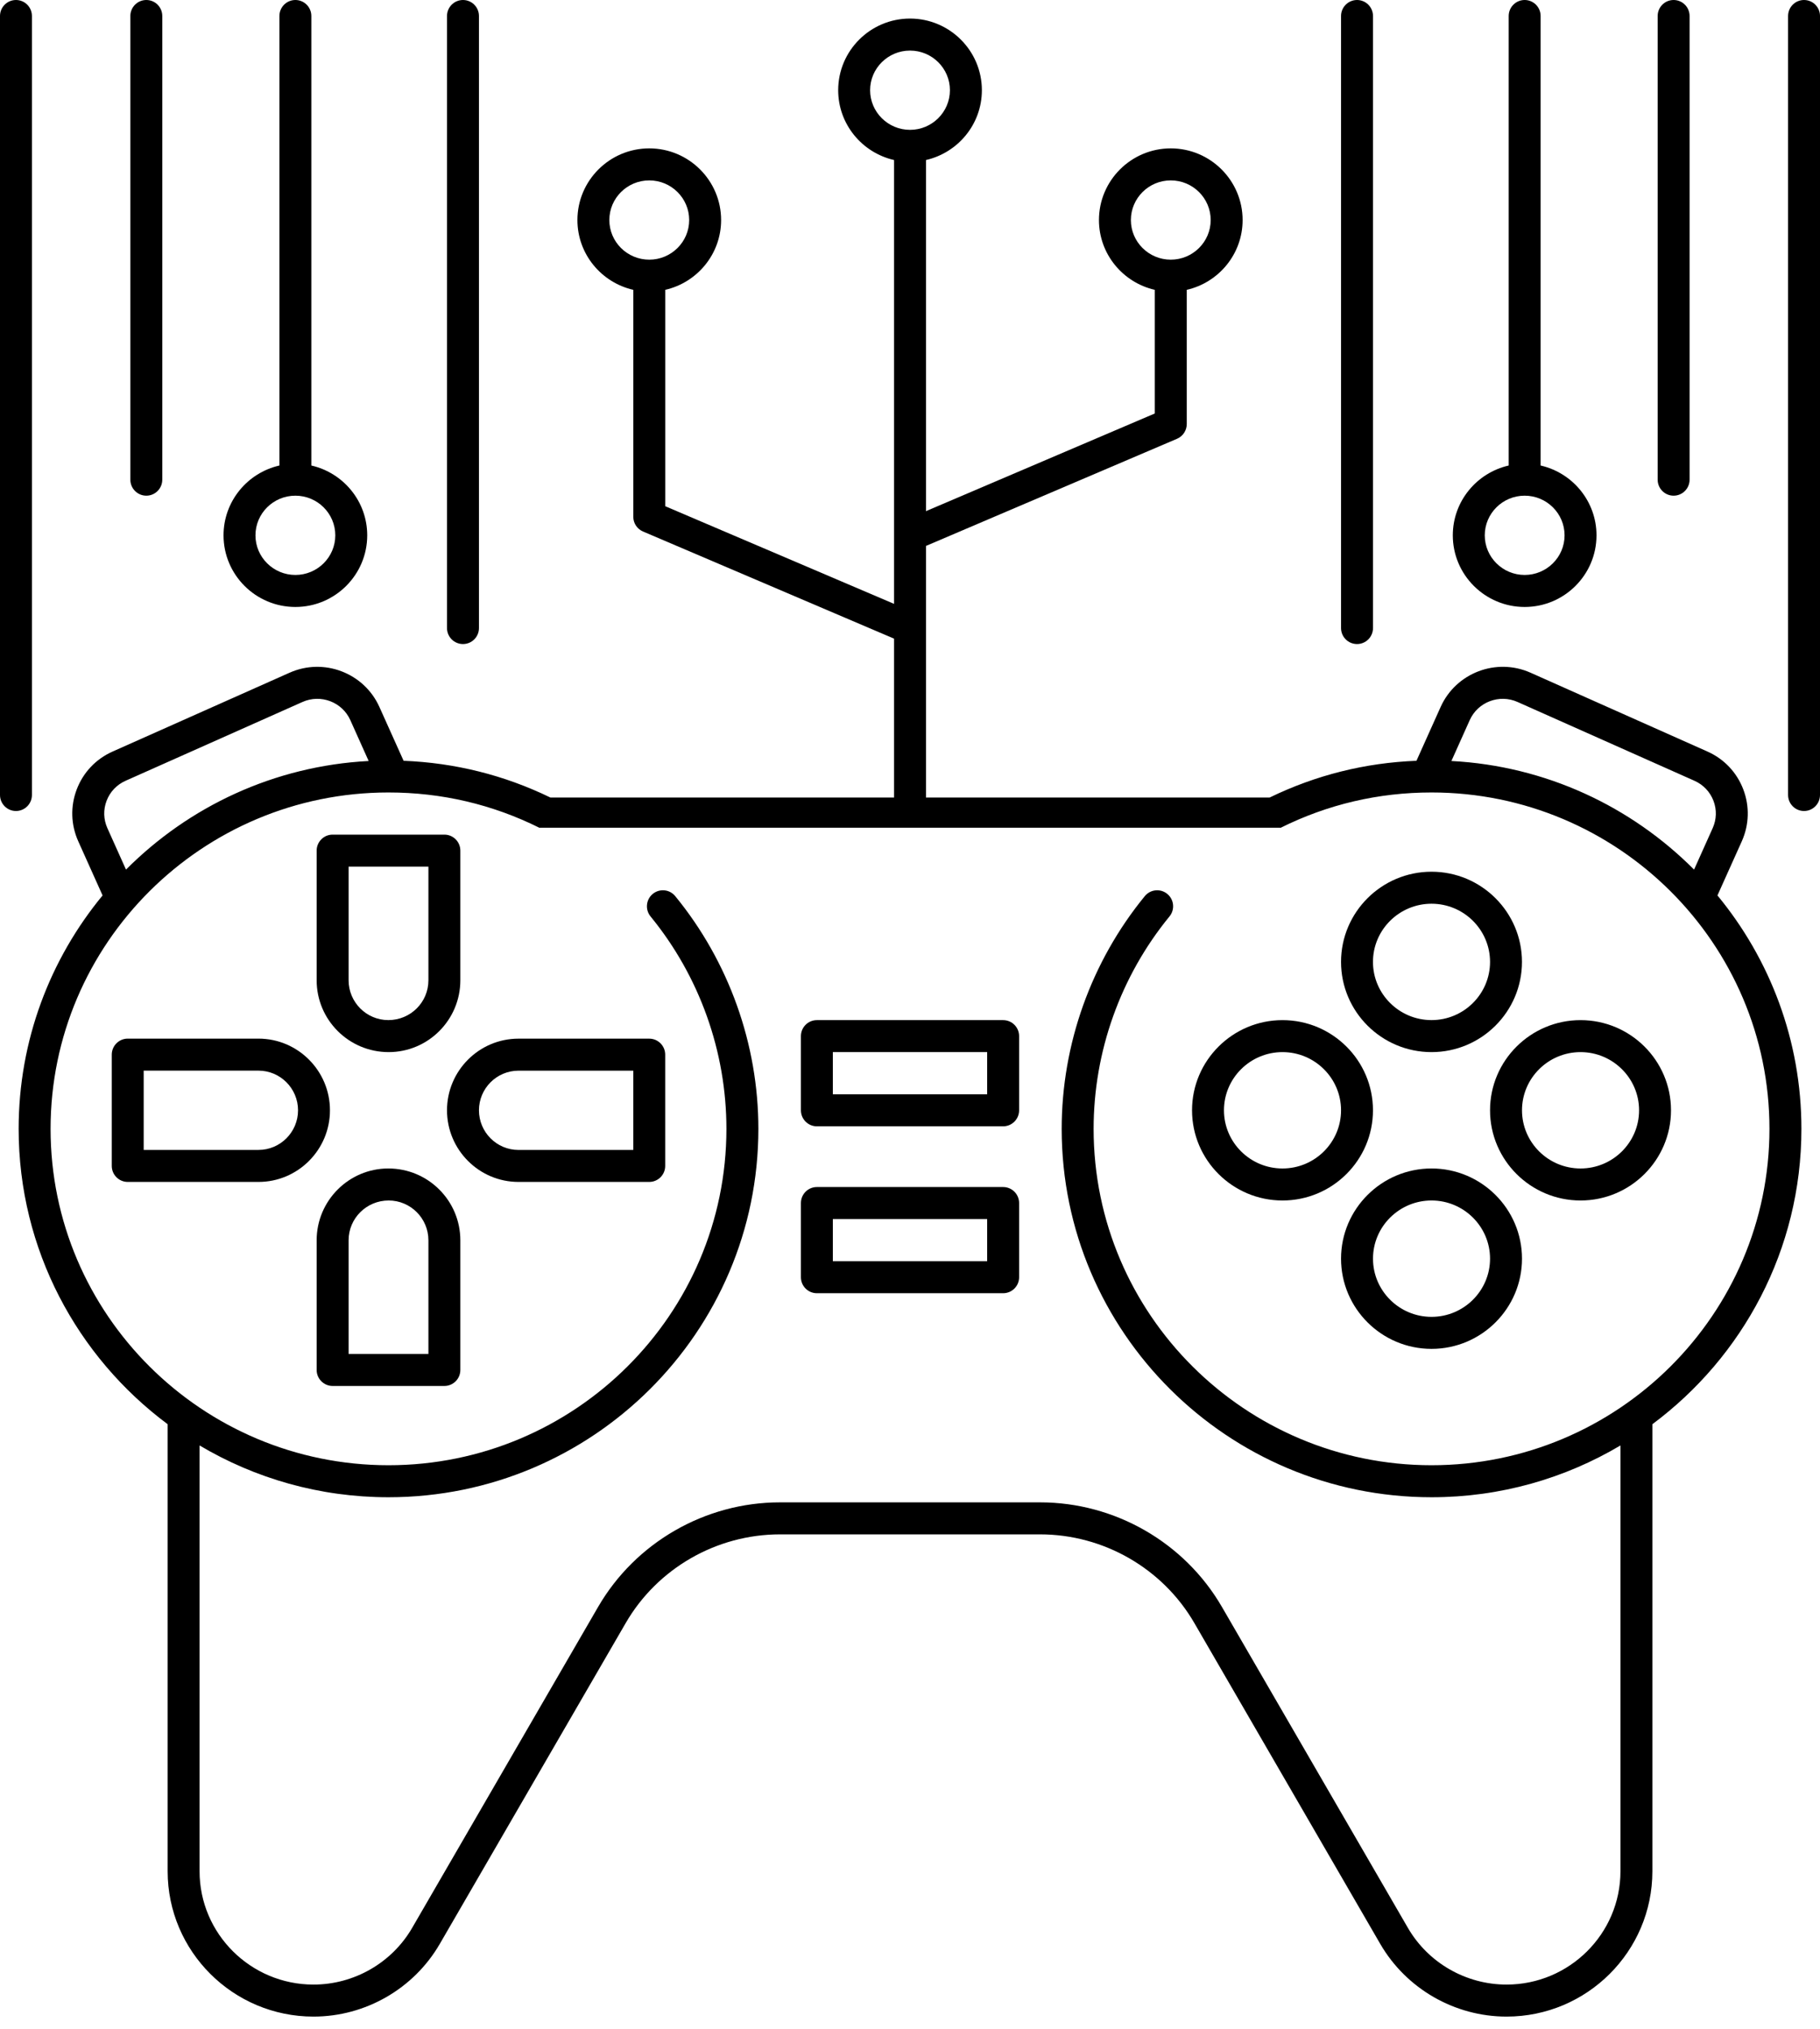 <svg width="61" height="68" viewBox="0 0 61 68" fill="none" xmlns="http://www.w3.org/2000/svg">
<path d="M33.621 34.19H27.379C27.083 34.19 26.844 34.43 26.844 34.726V37.212C26.844 37.509 27.083 37.749 27.379 37.749H33.621C33.917 37.749 34.157 37.509 34.157 37.212V34.726C34.157 34.43 33.917 34.19 33.621 34.19ZM33.086 36.676H27.914V35.262H33.086V36.676Z" fill="black"/>
<path d="M33.621 39.784H27.379C27.083 39.784 26.844 40.024 26.844 40.321V42.807C26.844 43.103 27.083 43.343 27.379 43.343H33.621C33.917 43.343 34.157 43.103 34.157 42.807V40.321C34.157 40.024 33.917 39.784 33.621 39.784ZM33.086 42.271H27.914V40.857H33.086V42.271Z" fill="black"/>
<path d="M8.664 34.81H4.281C3.986 34.81 3.746 35.051 3.746 35.347V39.077C3.746 39.373 3.986 39.613 4.281 39.613H8.664C9.984 39.613 11.059 38.536 11.059 37.212C11.059 35.888 9.984 34.81 8.664 34.81ZM8.664 38.54H4.816V35.883H8.664C9.394 35.883 9.989 36.479 9.989 37.212C9.989 37.944 9.394 38.54 8.664 38.54Z" fill="black"/>
<path d="M14.982 37.212C14.982 38.536 16.057 39.613 17.378 39.613H21.76C22.056 39.613 22.295 39.373 22.295 39.077V35.347C22.295 35.051 22.056 34.811 21.76 34.811H17.378C16.057 34.811 14.982 35.888 14.982 37.212ZM21.225 38.541H17.378C16.647 38.541 16.053 37.945 16.053 37.212C16.053 36.48 16.647 35.884 17.378 35.884H21.225V38.541Z" fill="black"/>
<path d="M13.027 35.262C14.352 35.262 15.429 34.182 15.429 32.854V28.509C15.429 28.213 15.19 27.973 14.894 27.973H11.148C10.853 27.973 10.613 28.213 10.613 28.509V32.854C10.613 34.182 11.691 35.262 13.027 35.262ZM11.684 29.046H14.359V32.854C14.359 33.59 13.762 34.189 13.015 34.189C12.281 34.189 11.684 33.59 11.684 32.854V29.046Z" fill="black"/>
<path d="M13.015 39.162C11.691 39.162 10.613 40.242 10.613 41.57V45.915C10.613 46.211 10.853 46.451 11.148 46.451H14.894C15.19 46.451 15.429 46.211 15.429 45.915V41.57C15.429 40.242 14.352 39.162 13.015 39.162ZM14.359 45.378H11.684V41.57C11.684 40.834 12.281 40.235 13.027 40.235C13.762 40.235 14.359 40.834 14.359 41.57V45.378Z" fill="black"/>
<path d="M58.379 28.196C58.627 27.642 58.645 27.024 58.429 26.457C58.212 25.887 57.785 25.436 57.227 25.188L51.298 22.546C50.151 22.035 48.799 22.55 48.285 23.694L47.475 25.498C45.753 25.565 44.1 25.978 42.553 26.73C41.446 26.73 33.224 26.73 31.036 26.73V21.053C31.036 21.052 31.036 21.051 31.036 21.05V18.297L39.45 14.706C39.647 14.622 39.776 14.427 39.776 14.212V9.714C40.846 9.47 41.648 8.515 41.648 7.375C41.648 6.051 40.568 4.973 39.24 4.973C37.913 4.973 36.833 6.051 36.833 7.375C36.833 8.515 37.635 9.47 38.705 9.714V13.858L31.036 17.131V5.363C32.106 5.119 32.909 4.164 32.909 3.023C32.909 1.699 31.828 0.622 30.501 0.622C29.173 0.622 28.093 1.699 28.093 3.023C28.093 4.164 28.895 5.119 29.966 5.363V17.942C29.966 17.943 29.966 17.944 29.966 17.945V20.239L22.296 16.966V9.714C23.367 9.47 24.169 8.515 24.169 7.375C24.169 6.051 23.089 4.973 21.761 4.973C20.433 4.973 19.353 6.051 19.353 7.375C19.353 8.515 20.155 9.47 21.226 9.714V17.321C21.226 17.536 21.354 17.73 21.552 17.814L29.966 21.405V26.73C27.777 26.73 19.556 26.73 18.448 26.73C16.902 25.978 15.249 25.566 13.527 25.498L12.716 23.694C12.202 22.55 10.85 22.035 9.704 22.547L3.775 25.188C3.216 25.436 2.789 25.887 2.572 26.457C2.356 27.024 2.374 27.642 2.623 28.196L3.438 30.011C1.681 32.142 0.625 34.867 0.625 37.834C0.625 41.881 2.59 45.479 5.619 47.733V62.716C5.619 65.402 7.812 67.587 10.507 67.587C12.248 67.587 13.87 66.653 14.74 65.151L20.971 54.398C22.033 52.564 24.015 51.425 26.142 51.425H34.859C36.987 51.425 38.968 52.564 40.031 54.398L46.261 65.151C47.132 66.653 48.754 67.587 50.494 67.587C53.19 67.587 55.382 65.402 55.382 62.716V47.733C58.412 45.479 60.377 41.881 60.377 37.834C60.377 34.867 59.32 32.142 57.563 30.011L58.379 28.196ZM37.903 7.375C37.903 6.642 38.503 6.046 39.24 6.046C39.978 6.046 40.578 6.642 40.578 7.375C40.578 8.107 39.978 8.703 39.24 8.703C38.503 8.703 37.903 8.107 37.903 7.375ZM20.423 7.375C20.423 6.642 21.023 6.046 21.761 6.046C22.499 6.046 23.099 6.642 23.099 7.375C23.099 8.107 22.499 8.703 21.761 8.703C21.023 8.703 20.423 8.107 20.423 7.375ZM49.261 24.134C49.534 23.527 50.252 23.255 50.863 23.527L56.792 26.168C57.089 26.3 57.315 26.539 57.43 26.84C57.544 27.139 57.534 27.463 57.403 27.755L56.779 29.145C54.677 27.034 51.818 25.672 48.646 25.505L49.261 24.134ZM29.163 3.023C29.163 2.291 29.763 1.695 30.501 1.695C31.238 1.695 31.838 2.291 31.838 3.023C31.838 3.756 31.238 4.352 30.501 4.352C29.763 4.352 29.163 3.756 29.163 3.023ZM3.572 26.84C3.687 26.538 3.913 26.3 4.209 26.168L10.138 23.527C10.749 23.255 11.468 23.527 11.741 24.134L12.356 25.505C9.184 25.672 6.325 27.034 4.223 29.145L3.599 27.755C3.468 27.464 3.458 27.139 3.572 26.84ZM59.306 37.834C59.306 44.051 54.225 49.108 47.98 49.108C41.735 49.108 36.654 44.051 36.654 37.834C36.654 35.245 37.557 32.717 39.197 30.715C39.385 30.486 39.352 30.148 39.123 29.96C38.895 29.772 38.558 29.805 38.37 30.034C36.574 32.228 35.584 34.998 35.584 37.834C35.584 44.642 41.145 50.181 47.98 50.181C50.292 50.181 52.458 49.547 54.312 48.445V62.716C54.312 64.81 52.599 66.514 50.494 66.514C49.133 66.514 47.866 65.785 47.187 64.612L40.956 53.859C39.703 51.696 37.367 50.352 34.859 50.352H26.142C23.635 50.352 21.299 51.696 20.045 53.859L13.815 64.612C13.136 65.785 11.868 66.514 10.507 66.514C8.402 66.514 6.689 64.81 6.689 62.716V48.445C8.544 49.547 10.709 50.181 13.021 50.181C19.857 50.181 25.418 44.642 25.418 37.834C25.418 34.998 24.428 32.228 22.631 30.034C22.444 29.805 22.107 29.772 21.878 29.96C21.65 30.148 21.617 30.486 21.804 30.715C23.444 32.717 24.347 35.245 24.347 37.834C24.347 44.051 19.267 49.108 13.021 49.108C6.776 49.108 1.695 44.051 1.695 37.834C1.695 31.617 6.776 26.56 13.021 26.56C14.802 26.56 16.506 26.959 18.086 27.747L18.088 27.741H42.913L42.916 27.747C44.496 26.959 46.2 26.56 47.98 26.56C54.225 26.56 59.306 31.617 59.306 37.834Z" fill="black"/>
<path d="M47.98 35.262C49.651 35.262 51.011 33.906 51.011 32.239C51.011 30.572 49.651 29.216 47.98 29.216C46.307 29.216 44.947 30.572 44.947 32.239C44.947 33.906 46.307 35.262 47.98 35.262ZM47.98 30.289C49.061 30.289 49.941 31.163 49.941 32.239C49.941 33.314 49.061 34.189 47.98 34.189C46.898 34.189 46.017 33.314 46.017 32.239C46.017 31.163 46.898 30.289 47.98 30.289Z" fill="black"/>
<path d="M47.98 39.162C46.308 39.162 44.947 40.518 44.947 42.185C44.947 43.852 46.308 45.208 47.98 45.208C49.651 45.208 51.012 43.852 51.012 42.185C51.012 40.518 49.651 39.162 47.98 39.162ZM47.98 44.135C46.898 44.135 46.018 43.26 46.018 42.185C46.018 41.11 46.898 40.235 47.98 40.235C49.061 40.235 49.941 41.11 49.941 42.185C49.941 43.26 49.061 44.135 47.98 44.135Z" fill="black"/>
<path d="M52.974 34.19C51.302 34.19 49.941 35.545 49.941 37.212C49.941 38.879 51.302 40.235 52.974 40.235C54.646 40.235 56.006 38.879 56.006 37.212C56.006 35.545 54.646 34.19 52.974 34.19ZM52.974 39.162C51.892 39.162 51.012 38.288 51.012 37.212C51.012 36.137 51.892 35.262 52.974 35.262C54.055 35.262 54.936 36.137 54.936 37.212C54.936 38.288 54.055 39.162 52.974 39.162Z" fill="black"/>
<path d="M46.017 37.212C46.017 35.545 44.657 34.19 42.985 34.19C41.313 34.19 39.953 35.545 39.953 37.212C39.953 38.879 41.313 40.235 42.985 40.235C44.657 40.235 46.017 38.879 46.017 37.212ZM42.985 39.162C41.903 39.162 41.023 38.288 41.023 37.212C41.023 36.137 41.903 35.262 42.985 35.262C44.067 35.262 44.947 36.137 44.947 37.212C44.947 38.288 44.067 39.162 42.985 39.162Z" fill="black"/>
<path d="M15.518 21.586C15.813 21.586 16.053 21.346 16.053 21.05V0.536C16.053 0.24 15.813 0 15.518 0C15.222 0 14.982 0.24 14.982 0.536V21.05C14.982 21.346 15.222 21.586 15.518 21.586Z" fill="black"/>
<path d="M9.9 20.343C11.228 20.343 12.308 19.266 12.308 17.942C12.308 16.801 11.506 15.846 10.435 15.602V0.536C10.435 0.24 10.196 0 9.9 0C9.605 0 9.365 0.24 9.365 0.536V15.602C8.294 15.846 7.492 16.801 7.492 17.942C7.492 19.266 8.572 20.343 9.9 20.343ZM9.9 16.613C10.638 16.613 11.238 17.209 11.238 17.942C11.238 18.674 10.638 19.27 9.9 19.27C9.162 19.27 8.562 18.674 8.562 17.942C8.562 17.209 9.162 16.613 9.9 16.613Z" fill="black"/>
<path d="M4.904 16.613C5.2 16.613 5.439 16.373 5.439 16.077V0.536C5.439 0.24 5.2 0 4.904 0C4.609 0 4.369 0.24 4.369 0.536V16.077C4.369 16.373 4.609 16.613 4.904 16.613Z" fill="black"/>
<path d="M1.07 26.644V0.536C1.07 0.24 0.831 0 0.535 0C0.24 0 0 0.24 0 0.536V26.644C0 26.941 0.24 27.181 0.535 27.181C0.831 27.181 1.07 26.941 1.07 26.644Z" fill="black"/>
<path d="M45.483 21.586C45.778 21.586 46.018 21.346 46.018 21.05V0.536C46.018 0.24 45.778 0 45.483 0C45.187 0 44.947 0.24 44.947 0.536V21.05C44.947 21.346 45.187 21.586 45.483 21.586Z" fill="black"/>
<path d="M51.101 20.343C52.429 20.343 53.509 19.266 53.509 17.942C53.509 16.801 52.707 15.846 51.636 15.602V0.536C51.636 0.24 51.397 0 51.101 0C50.806 0 50.566 0.24 50.566 0.536V15.602C49.496 15.846 48.693 16.801 48.693 17.942C48.693 19.266 49.774 20.343 51.101 20.343ZM51.101 16.613C51.839 16.613 52.439 17.209 52.439 17.942C52.439 18.674 51.839 19.27 51.101 19.27C50.364 19.27 49.764 18.674 49.764 17.942C49.764 17.209 50.364 16.613 51.101 16.613Z" fill="black"/>
<path d="M56.094 16.613C56.389 16.613 56.629 16.373 56.629 16.077V0.536C56.629 0.24 56.389 0 56.094 0C55.798 0 55.559 0.24 55.559 0.536V16.077C55.559 16.373 55.798 16.613 56.094 16.613Z" fill="black"/>
<path d="M60.465 0C60.169 0 59.93 0.24 59.93 0.536V26.644C59.93 26.941 60.169 27.181 60.465 27.181C60.76 27.181 61 26.941 61 26.644V0.536C61 0.24 60.76 0 60.465 0Z" fill="black"/>
</svg>
